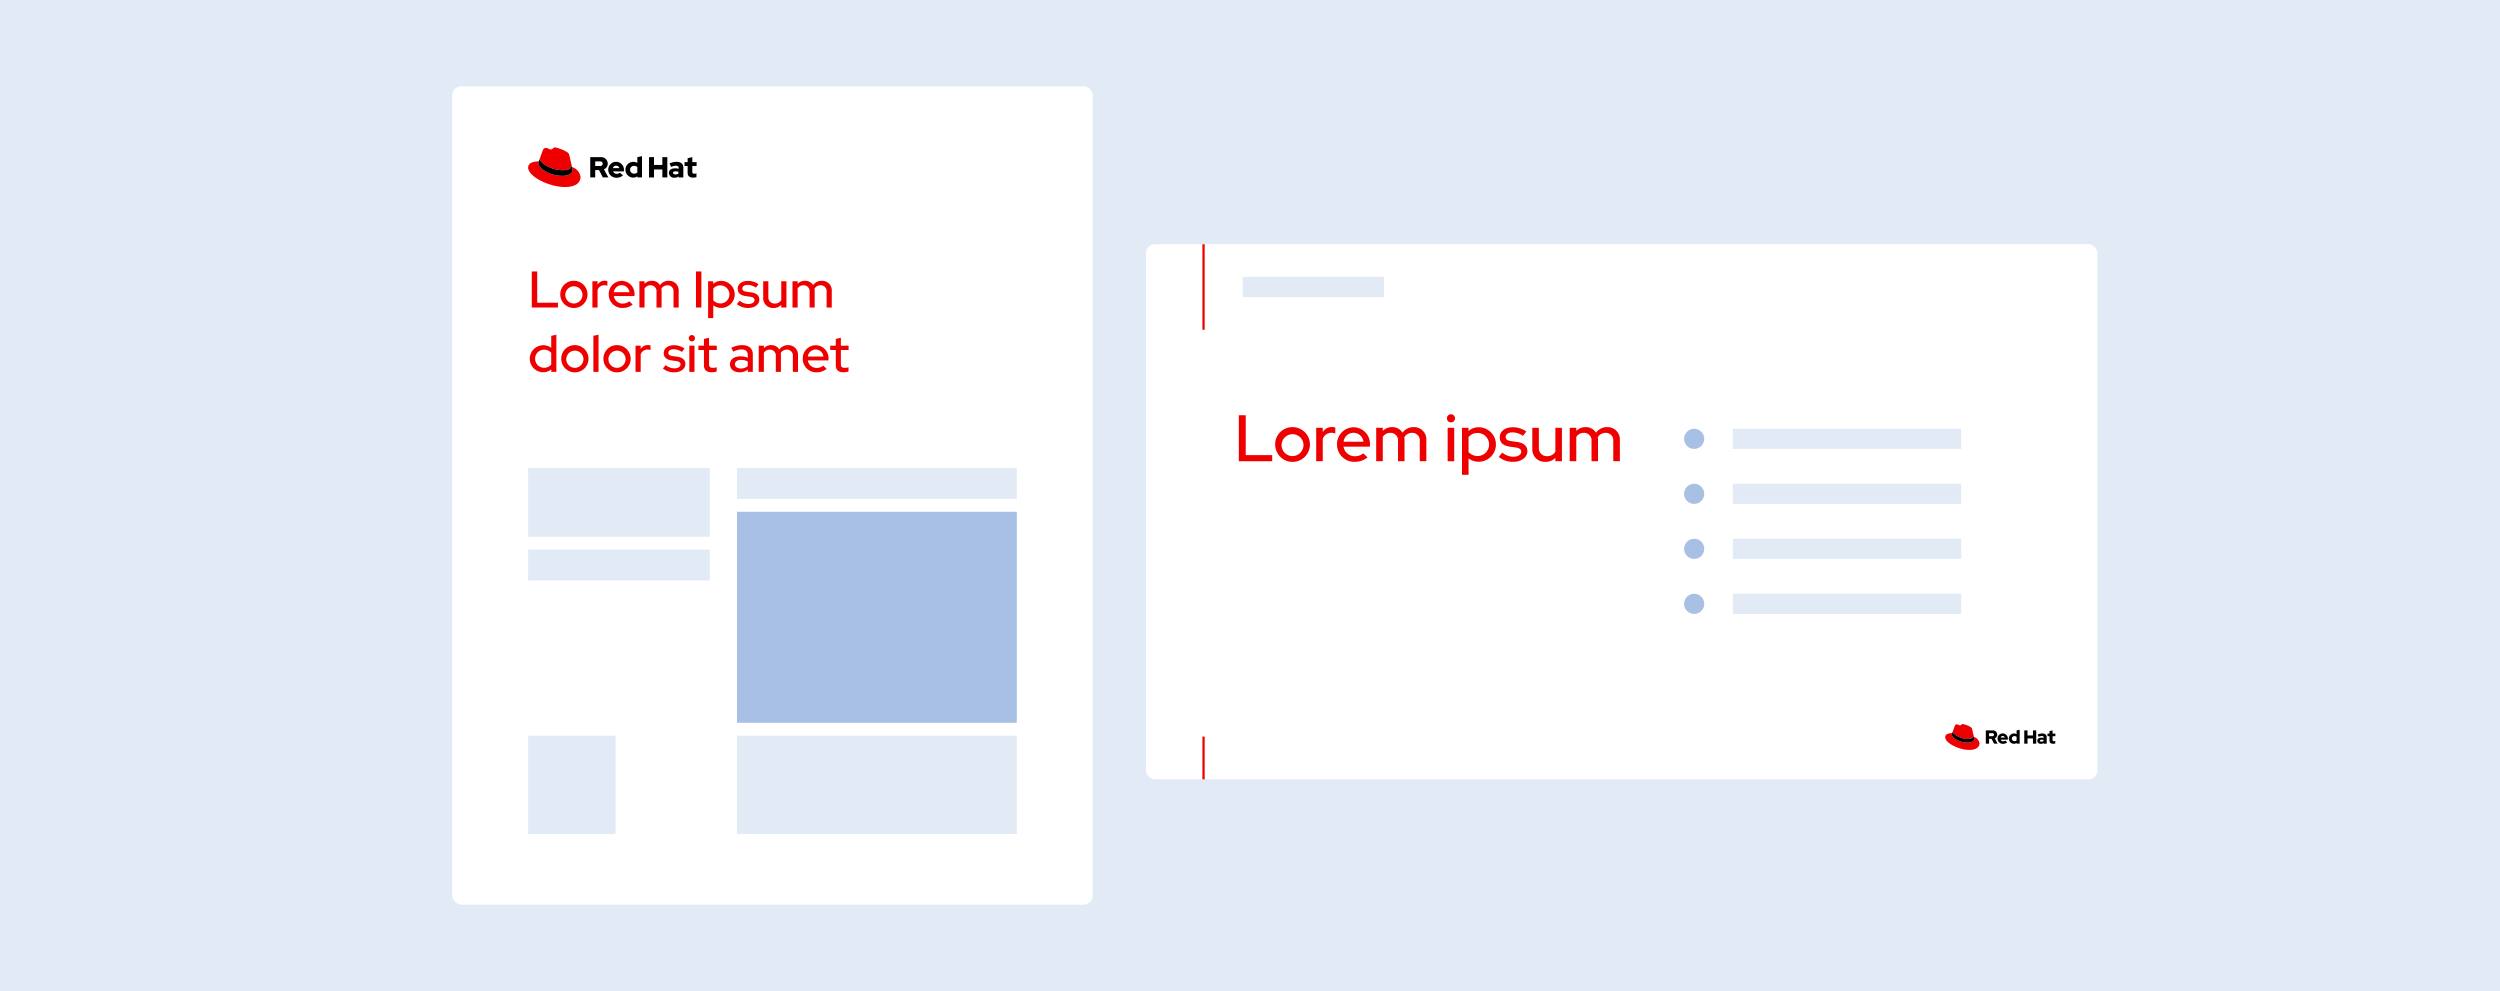 <svg xmlns="http://www.w3.org/2000/svg" width="555" height="220" viewBox="0 0 555 220"><defs><style>.a{fill:#e2eaf6;}.b{fill:#fff;}.c{fill:#e00;}.d{fill:#a7c0e4;}.e{fill:none;stroke:#e00;stroke-miterlimit:10;stroke-width:0.5px;}</style></defs><rect class="a" width="555" height="220"/><rect class="b" x="254.413" y="54.208" width="211.219" height="118.81" rx="2"/><path class="c" d="M275.019,92.182h1.532v8.854H282.43v1.357H275.019Z"/><path class="c" d="M286.955,94.822a3.858,3.858,0,1,1-3.866,3.851A3.811,3.811,0,0,1,286.955,94.822Zm2.422,3.851a2.433,2.433,0,1,0-2.422,2.582A2.478,2.478,0,0,0,289.377,98.674Z"/><path class="c" d="M292.194,94.968h1.458v.948a2.324,2.324,0,0,1,2.042-1.109,1.855,1.855,0,0,1,.744.117v1.313a2.493,2.493,0,0,0-.86-.161,2.027,2.027,0,0,0-1.926,1.357v4.96h-1.458Z"/><path class="c" d="M300.715,102.525a3.821,3.821,0,0,1-3.894-3.851,3.731,3.731,0,0,1,3.72-3.822,3.677,3.677,0,0,1,3.588,3.88v.423h-5.864a2.505,2.505,0,0,0,2.509,2.13,2.889,2.889,0,0,0,1.882-.656l.934.919A4.429,4.429,0,0,1,300.715,102.525Zm-2.436-4.464h4.405a2.215,2.215,0,0,0-4.405,0Z"/><path class="c" d="M305.517,94.968h1.458v.7a2.849,2.849,0,0,1,2.086-.846,2.587,2.587,0,0,1,2.291,1.24,2.973,2.973,0,0,1,2.509-1.24,2.72,2.72,0,0,1,2.786,2.903v4.668h-1.458v-4.42a1.669,1.669,0,0,0-1.707-1.882,1.981,1.981,0,0,0-1.736.992,3.077,3.077,0,0,1,.059.642v4.668H310.36v-4.42a1.668,1.668,0,0,0-1.707-1.882,1.946,1.946,0,0,0-1.678.904v5.397h-1.458Z"/><path class="c" d="M321.218,92.868a.897.897,0,0,1,.89-.904.904.904,0,1,1,0,1.809A.897.897,0,0,1,321.218,92.868Zm1.619,9.526h-1.458v-7.425h1.458Z"/><path class="c" d="M324.559,94.968h1.444v.715a3.388,3.388,0,0,1,2.276-.832,3.829,3.829,0,1,1-2.261,6.929v3.632h-1.458Zm1.458,2.042v3.355a2.753,2.753,0,0,0,2.071.875,2.561,2.561,0,0,0,0-5.12A2.664,2.664,0,0,0,326.018,97.01Z"/><path class="c" d="M333.504,100.468a3.891,3.891,0,0,0,2.421.934c1.05,0,1.78-.452,1.78-1.109,0-.525-.379-.832-1.196-.948l-1.342-.189c-1.474-.219-2.217-.905-2.217-2.057,0-1.342,1.167-2.247,2.903-2.247a5.092,5.092,0,0,1,2.99.948l-.744.963a4.126,4.126,0,0,0-2.348-.773c-.89,0-1.488.408-1.488,1.006,0,.54.35.802,1.226.934l1.342.19c1.474.219,2.247.919,2.247,2.071,0,1.327-1.342,2.334-3.107,2.334a4.897,4.897,0,0,1-3.253-1.094Z"/><path class="c" d="M341.631,99.374a1.74,1.74,0,0,0,1.838,1.896,2.086,2.086,0,0,0,1.823-.977V94.968h1.458v7.425h-1.458v-.744a3.035,3.035,0,0,1-2.232.89,2.772,2.772,0,0,1-2.888-2.917V94.968h1.458Z"/><path class="c" d="M348.476,94.968h1.458v.7a2.849,2.849,0,0,1,2.086-.846,2.587,2.587,0,0,1,2.291,1.24,2.973,2.973,0,0,1,2.509-1.24,2.72,2.72,0,0,1,2.786,2.903v4.668H358.147v-4.42a1.669,1.669,0,0,0-1.707-1.882,1.981,1.981,0,0,0-1.736.992,3.084,3.084,0,0,1,.059.642v4.668h-1.444v-4.42a1.668,1.668,0,0,0-1.707-1.882,1.946,1.946,0,0,0-1.678.904v5.397h-1.458Z"/><circle class="d" cx="376.105" cy="97.422" r="2.239"/><circle class="d" cx="376.105" cy="109.631" r="2.239"/><circle class="d" cx="376.105" cy="121.84" r="2.239"/><circle class="d" cx="376.105" cy="134.049" r="2.239"/><rect class="a" x="384.69" y="95.184" width="50.698" height="4.477"/><rect class="a" x="275.886" y="61.469" width="31.387" height="4.477"/><rect class="a" x="384.69" y="107.392" width="50.698" height="4.477"/><rect class="a" x="384.69" y="119.601" width="50.698" height="4.477"/><rect class="a" x="384.69" y="131.81" width="50.698" height="4.477"/><line class="e" x1="267.187" y1="54.208" x2="267.187" y2="73.207"/><line class="e" x1="267.187" y1="163.52" x2="267.187" y2="173.019"/><path class="c" d="M438.21,163.584a1.995,1.995,0,0,1,.069.405c0,.56-.629.87-1.456.87-1.87,0-3.507-1.094-3.507-1.818a.736.736,0,0,1,.06-.293c-.672.035-1.542.155-1.542.922,0,1.258,2.981,2.809,5.342,2.809,1.81,0,2.266-.819,2.266-1.465a1.777,1.777,0,0,0-1.232-1.43m-1.301.457c.5,0,1.224-.103,1.224-.698a.566.566,0,0,0-.012-.137l-.298-1.294c-.069-.284-.129-.414-.629-.663a5.838,5.838,0,0,0-1.482-.526c-.233,0-.301.302-.577.302-.267,0-.465-.224-.715-.224-.241,0-.396.164-.517.5,0,0-.336.948-.379,1.086a.25.25,0,0,0-.009.078c0,.368,1.451,1.577,3.395,1.577"/><path d="M438.21,163.584a1.995,1.995,0,0,1,.069.405c0,.56-.629.87-1.456.87-1.87,0-3.507-1.094-3.507-1.818a.736.736,0,0,1,.06-.293l.146-.362a.25.25,0,0,0-.009.078c0,.368,1.451,1.577,3.395,1.577.5,0,1.224-.103,1.224-.698a.566.566,0,0,0-.012-.137l.09.378Z"/><path d="M440.848,165.09h.723v-1.072h.551l.555,1.072h.807l-.647-1.177a.89.89,0,0,0,.555-.828.955.955,0,0,0-1.038-.938h-1.505V165.09Zm1.438-2.325a.335.335,0,1,1,0,.664h-.715v-.664Zm1.173,1.215a1.167,1.167,0,0,0,1.211,1.152,1.335,1.335,0,0,0,.929-.336l-.45-.399a.603.603,0,0,1-.446.168.575.575,0,0,1-.546-.353h1.585v-.168a1.143,1.143,0,1,0-2.283-.063m1.148-.597a.492.492,0,0,1,.467.353h-.929a.463.463,0,0,1,.462-.353m3.085,1.707h.673V162l-.681.147v.837a1.146,1.146,0,1,0-.589,2.135,1.003,1.003,0,0,0,.597-.193v.164Zm-1.063-1.114a.563.563,0,0,1,.584-.563.689.689,0,0,1,.471.172v.778a.654.654,0,0,1-.471.176.566.566,0,0,1-.584-.563m2.755,1.114h.723v-1.152h1.211V165.09h.723v-2.943h-.723v1.131h-1.211v-1.131h-.723V165.09Zm3.695.038a1.041,1.041,0,0,0,.614-.172v.135h.673v-1.425c0-.542-.366-.841-.975-.841a2.474,2.474,0,0,0-1.038.244l.244.5a1.817,1.817,0,0,1,.673-.177c.282,0,.425.109.425.332v.109a1.977,1.977,0,0,0-.504-.063c-.572,0-.916.24-.916.668a.719.719,0,0,0,.807.689m-.208-.702c0-.147.147-.219.37-.219a1.71,1.71,0,0,1,.404.05v.286a.859.859,0,0,1-.424.105c-.219,0-.349-.084-.349-.223m2.116-.013c0,.475.286.706.807.706a2.089,2.089,0,0,0,.475-.067v-.551a.991.991,0,0,1-.307.046c-.214,0-.294-.067-.294-.269v-.845h.622v-.568h-.622v-.719l-.681.147v.572h-.45v.568h.45v.979Z"/><rect class="b" x="100.395" y="19.165" width="142.19" height="181.67" rx="2"/><path class="c" d="M118.062,60.265h1.2v6.937h4.606v1.063h-5.806Z"/><path class="c" d="M127.411,62.334a3.023,3.023,0,1,1-3.028,3.017A2.986,2.986,0,0,1,127.411,62.334Zm1.897,3.017a1.907,1.907,0,1,0-1.897,2.023A1.942,1.942,0,0,0,129.308,65.351Z"/><path class="c" d="M131.513,62.448h1.143v.743a1.82,1.82,0,0,1,1.6-.868,1.452,1.452,0,0,1,.583.091v1.029a1.956,1.956,0,0,0-.674-.126,1.587,1.587,0,0,0-1.508,1.063v3.886h-1.143Z"/><path class="c" d="M138.188,68.368a2.993,2.993,0,0,1-3.051-3.017,2.923,2.923,0,0,1,2.914-2.994,2.881,2.881,0,0,1,2.812,3.04v.332h-4.594a1.962,1.962,0,0,0,1.966,1.669,2.263,2.263,0,0,0,1.474-.514l.732.72A3.47,3.47,0,0,1,138.188,68.368Zm-1.909-3.497h3.452a1.735,1.735,0,0,0-3.452,0Z"/><path class="c" d="M141.947,62.448h1.143v.549a2.233,2.233,0,0,1,1.634-.663,2.026,2.026,0,0,1,1.794.972,2.331,2.331,0,0,1,1.966-.972,2.131,2.131,0,0,1,2.183,2.274v3.657h-1.143V64.803a1.307,1.307,0,0,0-1.337-1.474,1.552,1.552,0,0,0-1.36.777,2.402,2.402,0,0,1,.046.503v3.657h-1.131V64.803a1.307,1.307,0,0,0-1.337-1.474,1.524,1.524,0,0,0-1.314.709v4.229h-1.143Z"/><path class="c" d="M154.506,60.265h1.2v8h-1.2Z"/><path class="c" d="M157.203,62.448h1.131v.56a2.655,2.655,0,0,1,1.783-.651,3,3,0,1,1-1.772,5.429v2.846h-1.143Zm1.143,1.6v2.629a2.156,2.156,0,0,0,1.623.686,2.006,2.006,0,0,0,0-4.011A2.086,2.086,0,0,0,158.346,64.048Z"/><path class="c" d="M164.208,66.757a3.05,3.05,0,0,0,1.897.732c.823,0,1.394-.354,1.394-.869,0-.411-.297-.651-.937-.743l-1.051-.148c-1.154-.172-1.737-.709-1.737-1.611,0-1.052.914-1.76,2.274-1.76a3.989,3.989,0,0,1,2.343.743l-.583.754a3.233,3.233,0,0,0-1.84-.606c-.697,0-1.166.32-1.166.789,0,.423.274.629.96.731l1.051.149c1.154.171,1.76.72,1.76,1.623,0,1.04-1.052,1.829-2.435,1.829a3.837,3.837,0,0,1-2.549-.857Z"/><path class="c" d="M170.574,65.9a1.363,1.363,0,0,0,1.44,1.486,1.635,1.635,0,0,0,1.429-.766V62.448h1.143v5.817h-1.143v-.583a2.377,2.377,0,0,1-1.749.697,2.172,2.172,0,0,1-2.263-2.286v-3.646h1.143Z"/><path class="c" d="M175.933,62.448h1.143v.549a2.232,2.232,0,0,1,1.634-.663,2.026,2.026,0,0,1,1.794.972,2.331,2.331,0,0,1,1.966-.972,2.131,2.131,0,0,1,2.183,2.274v3.657H183.51V64.803a1.307,1.307,0,0,0-1.337-1.474,1.552,1.552,0,0,0-1.36.777,2.396,2.396,0,0,1,.046.503v3.657h-1.131V64.803a1.307,1.307,0,0,0-1.337-1.474,1.524,1.524,0,0,0-1.314.709v4.229h-1.143Z"/><path class="c" d="M122.382,82.002a2.747,2.747,0,0,1-1.783.64,3,3,0,1,1,1.772-5.429V74.55l1.143-.251v8.252h-1.132Zm-1.623-.354a2.096,2.096,0,0,0,1.611-.697v-2.64a2.127,2.127,0,0,0-1.611-.686,2.012,2.012,0,0,0,0,4.023Z"/><path class="c" d="M127.627,76.619a3.023,3.023,0,1,1-3.028,3.017A2.986,2.986,0,0,1,127.627,76.619Zm1.897,3.017a1.907,1.907,0,1,0-1.897,2.023A1.942,1.942,0,0,0,129.525,79.636Z"/><path class="c" d="M132.873,82.55H131.73v-8l1.143-.251Z"/><path class="c" d="M136.987,76.619a3.023,3.023,0,1,1-3.028,3.017A2.986,2.986,0,0,1,136.987,76.619Zm1.897,3.017a1.907,1.907,0,1,0-1.897,2.023A1.942,1.942,0,0,0,138.884,79.636Z"/><path class="c" d="M141.089,76.733h1.143v.743a1.82,1.82,0,0,1,1.6-.869,1.452,1.452,0,0,1,.583.091v1.029a1.956,1.956,0,0,0-.674-.126,1.587,1.587,0,0,0-1.508,1.063v3.886h-1.143Z"/><path class="c" d="M147.786,81.042a3.05,3.05,0,0,0,1.897.732c.823,0,1.394-.354,1.394-.869,0-.411-.297-.651-.937-.743l-1.051-.148c-1.154-.172-1.737-.709-1.737-1.612,0-1.052.914-1.76,2.274-1.76a3.989,3.989,0,0,1,2.343.743l-.583.754a3.233,3.233,0,0,0-1.84-.606c-.697,0-1.165.32-1.165.789,0,.423.274.629.96.732l1.051.149c1.154.171,1.76.72,1.76,1.623,0,1.04-1.052,1.829-2.434,1.829a3.837,3.837,0,0,1-2.549-.857Z"/><path class="c" d="M152.906,75.087a.702.702,0,0,1,.697-.709.709.709,0,0,1,0,1.417A.702.702,0,0,1,152.906,75.087Zm1.269,7.463h-1.143V76.733h1.143Z"/><path class="c" d="M156.277,77.693H155.043v-.96h1.234V75.248l1.131-.274v1.76h1.714v.96h-1.714v3.154c0,.594.24.811.857.811a2.246,2.246,0,0,0,.835-.137v.96a3.79,3.79,0,0,1-1.085.171c-1.132,0-1.737-.537-1.737-1.543Z"/><path class="c" d="M162.059,80.882c0-1.097.892-1.772,2.354-1.772a4.112,4.112,0,0,1,1.589.32v-.617c0-.823-.492-1.234-1.417-1.234a4.137,4.137,0,0,0-1.806.491l-.423-.857a5.444,5.444,0,0,1,2.389-.595c1.509,0,2.377.743,2.377,2.08v3.852h-1.12v-.503a2.761,2.761,0,0,1-1.806.606C162.928,82.653,162.059,81.933,162.059,80.882Zm2.4.926a2.237,2.237,0,0,0,1.543-.548V80.253a3.024,3.024,0,0,0-1.498-.354c-.834,0-1.349.377-1.349.96C163.156,81.419,163.682,81.808,164.46,81.808Z"/><path class="c" d="M168.436,76.733h1.143v.549a2.233,2.233,0,0,1,1.634-.663,2.026,2.026,0,0,1,1.794.972,2.331,2.331,0,0,1,1.966-.972,2.131,2.131,0,0,1,2.183,2.274v3.657h-1.143V79.088a1.307,1.307,0,0,0-1.337-1.474,1.552,1.552,0,0,0-1.36.777,2.397,2.397,0,0,1,.046.503v3.657h-1.131V79.088a1.307,1.307,0,0,0-1.337-1.474,1.524,1.524,0,0,0-1.314.709v4.229H168.436Z"/><path class="c" d="M181.258,82.653a2.993,2.993,0,0,1-3.051-3.017,2.923,2.923,0,0,1,2.914-2.994,2.881,2.881,0,0,1,2.812,3.04v.332h-4.594a1.962,1.962,0,0,0,1.966,1.668,2.263,2.263,0,0,0,1.474-.514l.732.72A3.47,3.47,0,0,1,181.258,82.653ZM179.35,79.156h3.452a1.735,1.735,0,0,0-3.452,0Z"/><path class="c" d="M185.544,77.693H184.31v-.96h1.234V75.248l1.131-.274v1.76H188.39v.96h-1.714v3.154c0,.594.24.811.857.811a2.246,2.246,0,0,0,.835-.137v.96a3.79,3.79,0,0,1-1.085.171c-1.132,0-1.737-.537-1.737-1.543Z"/><rect class="a" x="117.251" y="103.91" width="40.329" height="15.245"/><rect class="a" x="117.251" y="122.013" width="40.329" height="6.846"/><rect class="a" x="163.61" y="103.91" width="62.12" height="6.846"/><rect class="d" x="163.61" y="113.614" width="62.12" height="46.843"/><rect class="a" x="163.61" y="163.314" width="62.12" height="21.817"/><rect class="a" x="117.251" y="163.314" width="19.397" height="21.817"/><path class="c" d="M127,37.087a3.049,3.049,0,0,1,.105.619c0,.856-.962,1.331-2.227,1.331-2.859,0-5.362-1.673-5.362-2.78a1.126,1.126,0,0,1,.092-.448c-1.028.053-2.358.237-2.358,1.41,0,1.924,4.559,4.295,8.169,4.295,2.767,0,3.465-1.252,3.465-2.24A2.717,2.717,0,0,0,127,37.087m-1.99.698c.764,0,1.871-.158,1.871-1.067a.864.864,0,0,0-.019-.209l-.455-1.978c-.105-.435-.198-.632-.962-1.015a8.926,8.926,0,0,0-2.266-.804c-.356,0-.461.461-.883.461-.408,0-.711-.343-1.093-.343-.369,0-.606.25-.79.764,0,0-.514,1.449-.58,1.66a.384.384,0,0,0-.013.119c0,.563,2.218,2.411,5.191,2.411"/><path d="M127,37.087a3.049,3.049,0,0,1,.105.619c0,.856-.962,1.331-2.227,1.331-2.859,0-5.362-1.673-5.362-2.78a1.126,1.126,0,0,1,.092-.448l.224-.553a.384.384,0,0,0-.013.119c0,.563,2.218,2.411,5.191,2.411.764,0,1.871-.158,1.871-1.067a.864.864,0,0,0-.019-.209l.138.578Z"/><path d="M131.034,39.389h1.105V37.75h.842l.849,1.639h1.234l-.99-1.8a1.361,1.361,0,0,0,.849-1.266,1.461,1.461,0,0,0-1.588-1.433h-2.301v4.499Zm2.198-3.554a.511.511,0,1,1,0,1.016h-1.093V35.834Zm1.793,1.858a1.785,1.785,0,0,0,1.851,1.761,2.04,2.04,0,0,0,1.421-.514l-.688-.611a.921.921,0,0,1-.681.257.879.879,0,0,1-.836-.54h2.423v-.257a1.747,1.747,0,1,0-3.49-.097m1.755-.913a.752.752,0,0,1,.713.54H136.073a.708.708,0,0,1,.707-.54m4.718,2.61h1.028V34.664l-1.041.225v1.279a1.752,1.752,0,1,0-.9,3.265,1.533,1.533,0,0,0,.913-.296v.251Zm-1.626-1.703a.861.861,0,0,1,.893-.861,1.054,1.054,0,0,1,.72.264v1.189a1.001,1.001,0,0,1-.72.27.865.865,0,0,1-.893-.861m4.213,1.703H145.19V37.628h1.851v1.761h1.106V34.89h-1.106v1.729H145.19V34.89h-1.106v4.499Zm5.65.058a1.591,1.591,0,0,0,.938-.264v.206h1.028V37.21c0-.829-.559-1.286-1.491-1.286a3.785,3.785,0,0,0-1.588.373l.373.765a2.778,2.778,0,0,1,1.028-.27c.431,0,.649.167.649.508v.167a3.018,3.018,0,0,0-.771-.096c-.874,0-1.401.366-1.401,1.022a1.1,1.1,0,0,0,1.234,1.054m-.318-1.073c0-.225.225-.334.566-.334a2.613,2.613,0,0,1,.617.077v.437a1.315,1.315,0,0,1-.649.161c-.334,0-.533-.129-.533-.341m3.236-.019c0,.726.437,1.08,1.234,1.08a3.195,3.195,0,0,0,.726-.103v-.842a1.514,1.514,0,0,1-.469.071c-.328,0-.45-.103-.45-.411v-1.292h.951v-.868h-.951V34.89l-1.041.225v.874h-.688v.868h.688V38.354Z"/></svg>